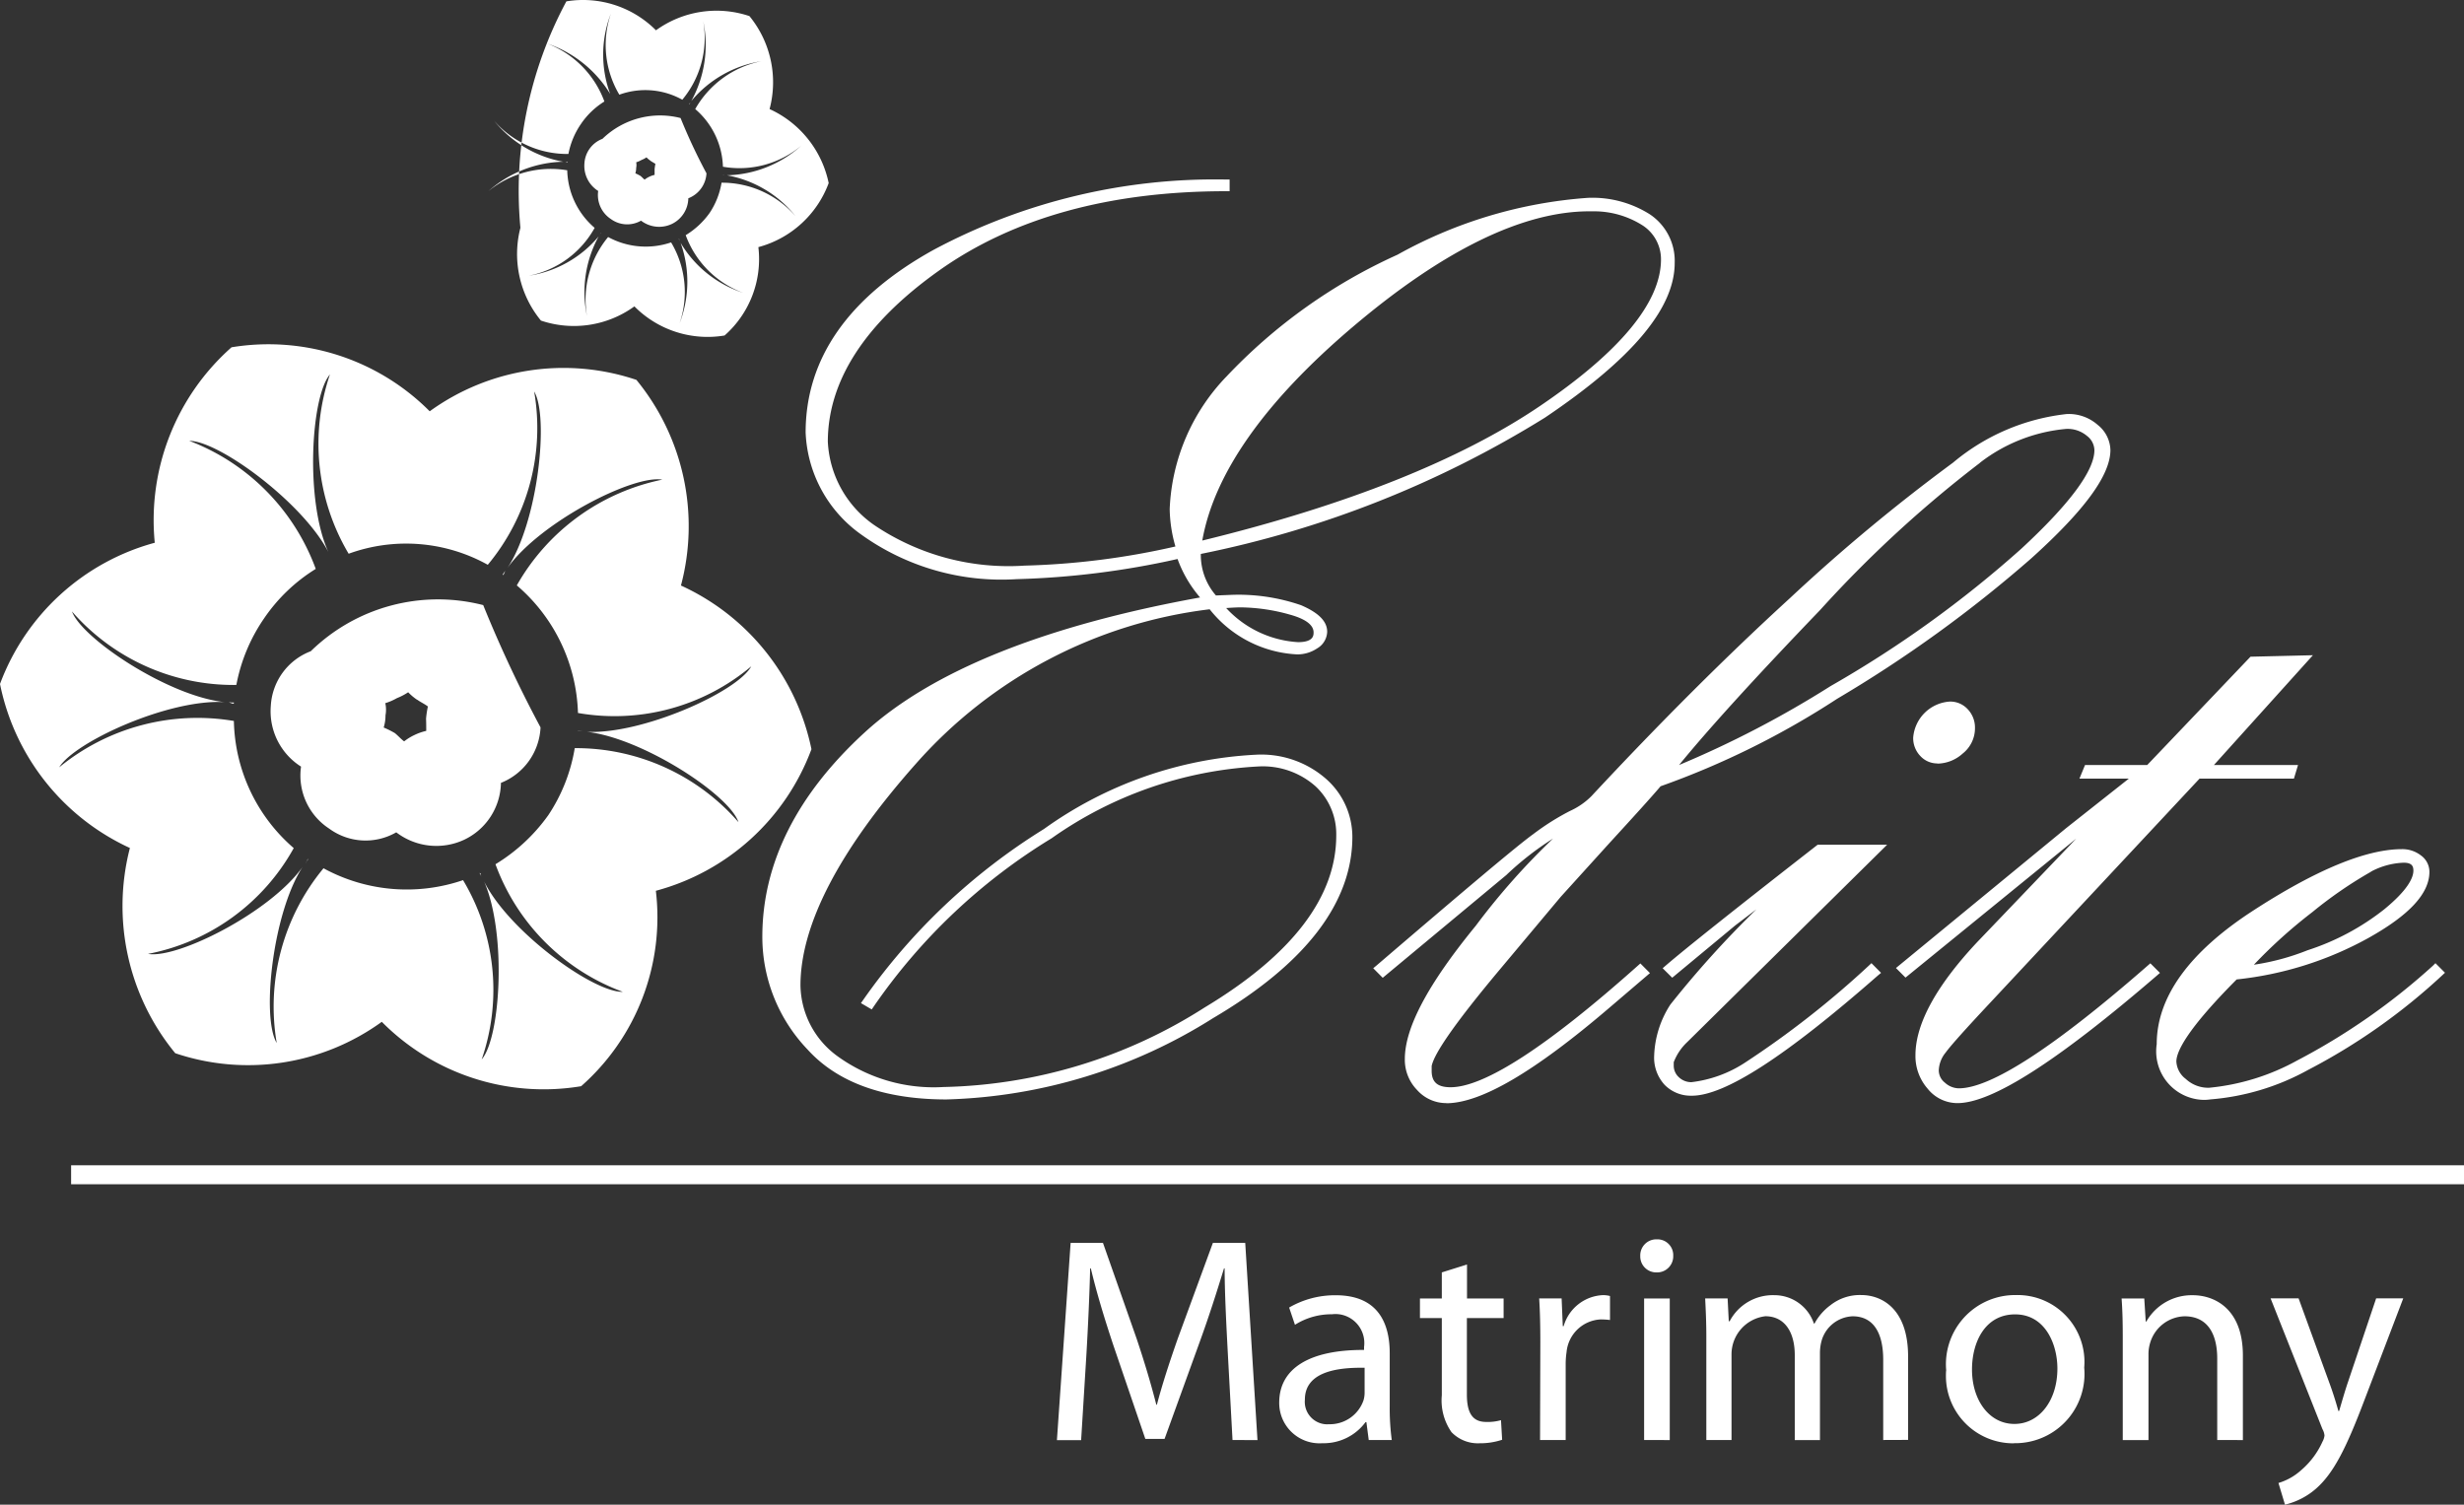 <svg xmlns="http://www.w3.org/2000/svg" width="97.819" height="59.734" viewBox="0 0 97.819 59.734">
  <rect x="0" y="0" width="97.819" height="59.734" fill="#333333" stroke="none"/>
  <defs>
    <style>
      .cls-1, .cls-2 {
        fill: #fff;
      }

      .cls-1 {
        fill-rule: evenodd;
      }
    </style>
  </defs>
  <g id="Group_23189" data-name="Group 23189" transform="translate(-375.222 -421.501)">
    <g id="Path_1" data-name="Path 1">
      <path id="Path_33242" data-name="Path 33242" class="cls-1" d="M408.12,428.77a4.113,4.113,0,0,1-2.791,2.542,4.043,4.043,0,0,1-1.342,3.508,4.09,4.09,0,0,1-3.58-1.156,4.092,4.092,0,0,1-3.71.564,4.159,4.159,0,0,1-.815-3.684,15.889,15.889,0,0,1,1.825-8.989,4.085,4.085,0,0,1,3.557,1.149,4.1,4.1,0,0,1,3.71-.564,4.145,4.145,0,0,1,.8,3.691A4.152,4.152,0,0,1,408.12,428.77Zm-2.675-4.839a4.554,4.554,0,0,0-2.78,1.582,4.624,4.624,0,0,0,.477-3.166,3.836,3.836,0,0,1-.833,3.113,3.019,3.019,0,0,0-2.5-.2,3.866,3.866,0,0,1-.336-3.218,4.5,4.5,0,0,0-.027,3.188,4.693,4.693,0,0,0-2.5-2,3.9,3.9,0,0,1,2.27,2.3,3.075,3.075,0,0,0-.928.889,3.125,3.125,0,0,0-.5,1.194,3.845,3.845,0,0,1-2.951-1.319,4.584,4.584,0,0,0,2.746,1.628,4.632,4.632,0,0,0-2.975,1.17,3.919,3.919,0,0,1,3.133-.831,3.1,3.1,0,0,0,1.088,2.286,3.815,3.815,0,0,1-2.615,1.9,4.5,4.5,0,0,0,2.773-1.559,4.608,4.608,0,0,0-.463,3.159,3.894,3.894,0,0,1,.84-3.136,3.119,3.119,0,0,0,2.5.213,3.833,3.833,0,0,1,.335,3.218,4.589,4.589,0,0,0,.043-3.2,4.5,4.5,0,0,0,2.487,1.985,3.852,3.852,0,0,1-2.285-2.29,3.215,3.215,0,0,0,.95-.883,3.069,3.069,0,0,0,.473-1.2,3.868,3.868,0,0,1,2.936,1.327,4.51,4.51,0,0,0-2.723-1.621,4.575,4.575,0,0,0,2.953-1.177,3.815,3.815,0,0,1-3.111.837,3.138,3.138,0,0,0-1.1-2.289A3.9,3.9,0,0,1,405.445,423.931Zm-1.535,4.508c.036,0,.058.007.094.006A.3.3,0,0,1,403.91,428.439Zm-1.362.933a1.155,1.155,0,0,1-.658,1.022,1.183,1.183,0,0,1-1.22-.133,1.1,1.1,0,0,1-1.2-.067,1.137,1.137,0,0,1-.5-1.112,1.176,1.176,0,0,1-.547-1.09,1.113,1.113,0,0,1,.717-.98,3.284,3.284,0,0,1,3.1-.825,22.534,22.534,0,0,0,1.029,2.195,1.127,1.127,0,0,1-.717.989Zm-1.5-1.489a.907.907,0,0,1-.161-.135,1.031,1.031,0,0,1-.2.105,1,1,0,0,1-.209.091.538.538,0,0,1,0,.219.735.735,0,0,1-.033.219,1.872,1.872,0,0,1,.2.1c.058.043.11.108.169.15a.944.944,0,0,1,.179-.112.955.955,0,0,1,.216-.076v-.219a1.629,1.629,0,0,1,.033-.219c-.066-.042-.139-.081-.2-.124Zm1.536-2.252c.022-.03.028-.051.057-.066-.029.015-.029.052-.049.081Zm-3.49,5.109a.311.311,0,0,0-.05.081c.007-.022.028-.052.035-.074Zm3.093.255a.118.118,0,0,0,.023.079l-.045-.086a.014.014,0,0,0,.018.005Zm-4.429-3.042a.245.245,0,0,1-.088-.028.376.376,0,0,0,.1.006c-.019.006-.019.006-.011.021Z"/>
    </g>
    <g id="Path_2" data-name="Path 2">
      <path id="Path_33243" data-name="Path 33243" class="cls-1" d="M407.436,451.244a9.1,9.1,0,0,1-6.177,5.621,8.936,8.936,0,0,1-2.966,7.758,9.046,9.046,0,0,1-7.914-2.556,9.051,9.051,0,0,1-8.2,1.246,9.2,9.2,0,0,1-1.8-8.147,9.16,9.16,0,0,1-5.157-6.512,9.1,9.1,0,0,1,6.144-5.606,9.16,9.16,0,0,1,3.048-7.76,9.029,9.029,0,0,1,7.867,2.541,9.061,9.061,0,0,1,8.206-1.247,9.161,9.161,0,0,1,1.768,8.164A9.178,9.178,0,0,1,407.436,451.244Zm-5.916-10.7c-1.156-.207-4.862,1.69-6.148,3.5,1.22-1.855,1.649-6.014,1.056-7a8.491,8.491,0,0,1-1.841,6.879,6.667,6.667,0,0,0-5.524-.439,8.55,8.55,0,0,1-.743-7.117c-.756.883-.991,5.021-.061,7.05-1.027-1.978-4.353-4.418-5.523-4.415a8.608,8.608,0,0,1,5.021,5.084,6.812,6.812,0,0,0-2.052,1.966,6.9,6.9,0,0,0-1.1,2.641,8.51,8.51,0,0,1-6.526-2.917c.4,1.086,3.857,3.38,6.073,3.6-2.216-.141-5.97,1.579-6.58,2.587a8.661,8.661,0,0,1,6.935-1.84,6.842,6.842,0,0,0,2.376,5.047,8.439,8.439,0,0,1-5.784,4.2c1.157.206,4.846-1.641,6.133-3.449-1.189,1.839-1.635,5.966-1.025,6.985a8.612,8.612,0,0,1,1.858-6.935,6.9,6.9,0,0,0,5.54.471,8.472,8.472,0,0,1,.74,7.117c.757-.881.993-5.021.094-7.066.995,2,4.354,4.418,5.506,4.383a8.518,8.518,0,0,1-5.053-5.065,7.1,7.1,0,0,0,2.1-1.952,6.8,6.8,0,0,0,1.047-2.657,8.555,8.555,0,0,1,6.5,2.938c-.371-1.1-3.838-3.349-6.023-3.586,2.2.108,5.971-1.58,6.531-2.6a8.437,8.437,0,0,1-6.88,1.852,6.933,6.933,0,0,0-2.428-5.065,8.615,8.615,0,0,1,5.785-4.2Zm-3.4,9.97c.081,0,.129.015.208.013a.684.684,0,0,1-.2-.015Zm-3.011,2.062a2.55,2.55,0,0,1-1.456,2.261,2.619,2.619,0,0,1-2.7-.293,2.442,2.442,0,0,1-2.665-.149,2.514,2.514,0,0,1-1.115-2.46,2.6,2.6,0,0,1-1.2-2.412,2.463,2.463,0,0,1,1.585-2.168,7.229,7.229,0,0,1,6.847-1.832,50.453,50.453,0,0,0,2.276,4.855,2.493,2.493,0,0,1-1.566,2.2Zm-3.326-3.293a2.134,2.134,0,0,1-.357-.3,2.281,2.281,0,0,1-.446.233,2.226,2.226,0,0,1-.462.2,1.209,1.209,0,0,1,.008.483,1.586,1.586,0,0,1-.072.484,3.967,3.967,0,0,1,.438.218c.129.1.244.238.374.332a2.105,2.105,0,0,1,.4-.248,2.18,2.18,0,0,1,.477-.168c0-.162,0-.323-.007-.484a3.785,3.785,0,0,1,.073-.485c-.129-.1-.291-.172-.421-.267Zm3.4-4.981c.048-.065.063-.113.127-.146-.064.034-.063.114-.109.179Zm-7.719,11.3a.75.75,0,0,0-.11.179c.015-.049.062-.115.077-.163Zm6.84.563c-.016.048.018.113.051.176l-.1-.191a.036.036,0,0,0,.049.013l0,0Zm-9.8-6.726a.532.532,0,0,1-.194-.062.774.774,0,0,0,.209.013c-.025.012-.025.012-.008.045Z"/>
    </g>
    <g id="Union_1" data-name="Union 1">
      <path id="Path_33244" data-name="Path 33244" class="cls-2" d="M465.675,480.375a2.335,2.335,0,0,0,.891-.5,3.228,3.228,0,0,0,.856-1.138.676.676,0,0,0,.081-.244.63.63,0,0,0-.081-.256l-2.06-5.193h1.112l1.21,3.323c.139.372.278.813.37,1.15h.03c.1-.337.22-.767.359-1.173l1.111-3.3h1.076l-1.53,4.008c-.729,1.929-1.226,2.916-1.916,3.532a2.885,2.885,0,0,1-1.25.651ZM455.164,478.8a2.675,2.675,0,0,1-2.69-2.66c0-.08,0-.16.01-.24a2.748,2.748,0,0,1,2.5-2.976c.093-.008.186-.011.28-.01a2.656,2.656,0,0,1,2.7,2.881,2.75,2.75,0,0,1-2.489,2.989,2.541,2.541,0,0,1-.289.011Zm-1.655-2.931c0,1.231.694,2.161,1.678,2.161h.012c.972,0,1.7-.918,1.7-2.2,0-.953-.475-2.149-1.678-2.149S453.509,474.8,453.509,475.867Zm-20.655,2.5a2.2,2.2,0,0,1-.393-1.475v-3.067h-.868v-.778h.868v-1.034l1-.314v1.348h1.453v.778h-1.458v3.032c0,.7.2,1.092.764,1.092a1.9,1.9,0,0,0,.59-.07l.046.778a2.757,2.757,0,0,1-.9.139A1.449,1.449,0,0,1,432.854,478.365Zm-6.848-1.185c0-1.359,1.2-2.1,3.368-2.091v-.116a1.153,1.153,0,0,0-.988-1.3,1.132,1.132,0,0,0-.285,0,2.7,2.7,0,0,0-1.47.418l-.231-.685a3.624,3.624,0,0,1,1.852-.488c1.724,0,2.141,1.173,2.141,2.3v2.1a9.47,9.47,0,0,0,.081,1.347h-.914l-.093-.709h-.035a2.067,2.067,0,0,1-1.713.836,1.6,1.6,0,0,1-1.709-1.483C426.007,477.266,426.005,477.223,426.006,477.18Zm1.019-.116a.893.893,0,0,0,.806.974.853.853,0,0,0,.143,0,1.414,1.414,0,0,0,1.376-.942,1.051,1.051,0,0,0,.046-.325V475.8h-.164C428.165,475.8,427.025,476.025,427.025,477.064Zm36.219,1.6v-3.238c0-.906-.336-1.673-1.3-1.673a1.47,1.47,0,0,0-1.36,1.045,1.536,1.536,0,0,0-.069.476v3.393h-1.021v-4.1c0-.592-.012-1.057-.046-1.522h.9l.058.918h.023a2.072,2.072,0,0,1,1.855-1.046c.775,0,1.979.465,1.979,2.393v3.357Zm-13.26,0v-3.18c0-1.092-.4-1.731-1.215-1.731a1.338,1.338,0,0,0-1.215.918,1.813,1.813,0,0,0-.081.511v3.485h-1V475.3c0-.906-.393-1.545-1.169-1.545a1.523,1.523,0,0,0-1.342,1.522v3.392h-1v-4.1c0-.592-.023-1.057-.046-1.522h.891l.046.906h.035a1.936,1.936,0,0,1,1.771-1.034,1.654,1.654,0,0,1,1.574,1.127h.023a2.208,2.208,0,0,1,.637-.732,1.879,1.879,0,0,1,1.227-.4c.752,0,1.852.488,1.852,2.439v3.311Zm-9.492,0v-5.619h1.018v5.622Zm-4.131,0,.011-3.866c0-.662-.012-1.231-.046-1.754h.891l.046,1.1h.035a1.7,1.7,0,0,1,1.562-1.231,1.087,1.087,0,0,1,.278.035v.952a3.3,3.3,0,0,0-.359-.023,1.43,1.43,0,0,0-1.366,1.3,3.2,3.2,0,0,0-.035.488v3Zm-12.209,0-.186-3.436c-.058-1.092-.127-2.416-.127-3.38h-.024c-.278.906-.59,1.893-.984,2.974l-1.377,3.8h-.763l-1.273-3.728c-.37-1.115-.671-2.114-.891-3.043H418.5c-.023.976-.081,2.277-.151,3.462l-.207,3.356h-.961l.544-7.83h1.284l1.331,3.787c.324.964.579,1.824.787,2.637h.023c.208-.79.486-1.649.833-2.637l1.39-3.787h1.284l.486,7.83Zm16.825-6.653a.634.634,0,0,1-.638-.63c0-.011,0-.021,0-.032a.637.637,0,0,1,.622-.651H441a.627.627,0,0,1,.648.605v.046a.64.64,0,0,1-.618.662.292.292,0,0,1-.042,0Z"/>
    </g>
    <g id="Union_2" data-name="Union 2">
      <path id="Path_33245" data-name="Path 33245" class="cls-2" d="M451.86,464.623a1.821,1.821,0,0,1-.448-1.227q0-1.821,2.419-4.4l4.935-5.151-.1-.071-7.79,6.341-.169-.17,6.631-5.45,2.821-2.228H458l.1-.243h2.433l4.1-4.3,2.071-.049-3.921,4.349h3.471l-.073.243h-3.7l-8.337,8.924q-1.5,1.6-1.8,2.012a1.337,1.337,0,0,0-.3.776.778.778,0,0,0,.3.62.975.975,0,0,0,.641.255q1.984,0,7.6-4.908l.17.17q-5.835,5.029-7.818,5.029A1.369,1.369,0,0,1,451.86,464.623Zm-20.27.051a1.582,1.582,0,0,1-.448-1.13q0-1.8,2.784-5.2a27.505,27.505,0,0,1,3.582-3.936l-.024-.146a12.16,12.16,0,0,0-2.566,1.871l-4.793,3.985-.169-.17q5.325-4.567,6.233-5.224a9.714,9.714,0,0,1,1.428-.9,3.072,3.072,0,0,0,.884-.608q4.113-4.422,7.891-7.872a71.951,71.951,0,0,1,6.448-5.357,8.349,8.349,0,0,1,4.466-1.907,1.6,1.6,0,0,1,1.1.4,1.177,1.177,0,0,1,.448.887q0,1.41-3.1,4.191a51.143,51.143,0,0,1-7.673,5.552,32.849,32.849,0,0,1-7.02,3.474q-.558.657-2.057,2.284l-1.936,2.138-2.445,2.916q-2.542,3.037-2.711,3.863V464q0,.8.9.8,2.08,0,7.528-4.859l.169.17-1.477,1.263q-4.4,3.768-6.392,3.767A1.4,1.4,0,0,1,431.59,464.674Zm22.123-24.9a47.429,47.429,0,0,0-6.342,5.843q-4.272,4.446-5.967,6.609a40.475,40.475,0,0,0,6.572-3.365,44.356,44.356,0,0,0,7.588-5.467q2.952-2.733,2.953-4.021a.892.892,0,0,0-.363-.692,1.386,1.386,0,0,0-.92-.3,6.7,6.7,0,0,0-3.52,1.387Zm7.274,23.191q0-2.745,3.74-5.175t5.845-2.43a1.048,1.048,0,0,1,.666.219.66.66,0,0,1,.278.534q0,1.191-2.354,2.5a13.659,13.659,0,0,1-5.217,1.628q-2.475,2.478-2.475,3.4a1.075,1.075,0,0,0,.436.814,1.5,1.5,0,0,0,1.017.377,9.158,9.158,0,0,0,3.57-1.105,25.841,25.841,0,0,0,5.41-3.778l.17.17a23.954,23.954,0,0,1-5.29,3.73A9.5,9.5,0,0,1,462.967,465a1.777,1.777,0,0,1-1.987-1.54,1.737,1.737,0,0,1,.008-.5Zm8.261-6.971a16.837,16.837,0,0,0-2.317,1.6A19.793,19.793,0,0,0,464.31,460a9.558,9.558,0,0,0,2.572-.635,9.891,9.891,0,0,0,3.07-1.637q1.224-1,1.225-1.661,0-.463-.534-.464a3.108,3.108,0,0,0-1.394.384Zm-61.853,7.074a6.338,6.338,0,0,1-1.755-4.385q0-4.325,4.03-8.009t13.494-5.357a4.724,4.724,0,0,1-1.089-1.8,32.9,32.9,0,0,1-6.487.826,9.387,9.387,0,0,1-6.087-1.749,5.039,5.039,0,0,1-2.142-3.931q0-4.348,5.01-7.119a23.423,23.423,0,0,1,11.522-2.77v.17q-7,0-11.473,3.178t-4.478,6.913a4.416,4.416,0,0,0,2.033,3.518,9.642,9.642,0,0,0,5.93,1.552,30.289,30.289,0,0,0,6.172-.8,5.5,5.5,0,0,1-.266-1.6,7.9,7.9,0,0,1,2.215-5.155,21.415,21.415,0,0,1,6.741-4.8,17.878,17.878,0,0,1,7.5-2.244,4.113,4.113,0,0,1,2.375.629,2.054,2.054,0,0,1,.92,1.8q0,2.6-5.089,6.026a41.191,41.191,0,0,1-13.718,5.413,2.574,2.574,0,0,0,.678,1.919l.6-.024a7.464,7.464,0,0,1,2.792.4q.938.4.939.911a.636.636,0,0,1-.327.534,1.258,1.258,0,0,1-.714.219,4.578,4.578,0,0,1-3.413-1.8,18.7,18.7,0,0,0-11.848,6.2q-4.611,5.2-4.611,8.892a3.671,3.671,0,0,0,1.549,2.94,6.682,6.682,0,0,0,4.284,1.239,20.155,20.155,0,0,0,10.444-3.183q5.289-3.183,5.289-6.949a2.735,2.735,0,0,0-.871-2.065,3.313,3.313,0,0,0-2.372-.826,15.813,15.813,0,0,0-8.29,2.879,23.512,23.512,0,0,0-7.1,6.718l-.169-.1a24.5,24.5,0,0,1,7.127-6.738,15.7,15.7,0,0,1,8.339-2.928,3.754,3.754,0,0,1,2.7.935,2.923,2.923,0,0,1,.98,2.174q0,3.864-5.458,7.07A20.742,20.742,0,0,1,412.8,465Q409.15,465,407.395,463.068ZM423.6,445.514a4.359,4.359,0,0,0,3.147,1.628q.774,0,.775-.535,0-.558-1.053-.85a7.522,7.522,0,0,0-2-.292Q424.181,445.467,423.6,445.514Zm5.233-11.14q-5.453,4.626-6.055,8.789,8.823-2.13,13.682-5.424t4.858-5.935a1.741,1.741,0,0,0-.822-1.489,3.761,3.761,0,0,0-2.176-.569Q434.283,429.746,428.833,434.374Zm12.578,30.091a1.436,1.436,0,0,1-.375-1.045,3.828,3.828,0,0,1,.618-1.956,39.566,39.566,0,0,1,4.643-4.92l-.05-.122-2.231,1.7-2.4,1.992-.17-.17q1.186-1.02,5.986-4.762h2.346l-7.678,7.58a2.293,2.293,0,0,0-.581.875v.17a.764.764,0,0,0,.242.559.82.82,0,0,0,.605.243,5.044,5.044,0,0,0,2.191-.79,36.977,36.977,0,0,0,4.95-3.875l.169.17q-5.4,4.738-7.286,4.738A1.3,1.3,0,0,1,441.411,464.465Zm10.152-13.059a.868.868,0,0,1-.24-.619,1.415,1.415,0,0,1,1.317-1.288.77.77,0,0,1,.6.267.918.918,0,0,1,.239.632,1.133,1.133,0,0,1-.431.9,1.391,1.391,0,0,1-.91.364A.756.756,0,0,1,451.563,451.406Z"/>
      <path id="Path_33246" data-name="Path 33246" class="cls-2" d="M432.636,465.294a1.547,1.547,0,0,1-1.155-.519,1.717,1.717,0,0,1-.488-1.233c0-1.245.922-2.977,2.818-5.291a27.6,27.6,0,0,1,3.066-3.459,11.99,11.99,0,0,0-1.856,1.448l-4.906,4.079-.377-.38.121-.1c3.6-3.084,5.637-4.8,6.243-5.232a9.84,9.84,0,0,1,1.448-.912,2.881,2.881,0,0,0,.846-.582c2.727-2.93,5.384-5.581,7.895-7.875a72.114,72.114,0,0,1,6.461-5.367,8.447,8.447,0,0,1,4.537-1.935h.052a1.735,1.735,0,0,1,1.163.437,1.315,1.315,0,0,1,.5.993c0,1-1.03,2.4-3.148,4.307a51.5,51.5,0,0,1-7.7,5.569,33,33,0,0,1-7.009,3.473c-.379.445-1.063,1.2-2.034,2.258l-1.935,2.136-2.441,2.913c-1.672,2-2.573,3.273-2.679,3.8l0,.19c0,.451.231.652.751.652,1.342,0,3.841-1.622,7.429-4.821l.105-.094.381.383-1.6,1.367c-2.991,2.559-5.113,3.8-6.489,3.8Zm4.96-11.262.072.432-.061.055a27.365,27.365,0,0,0-3.562,3.915c-1.829,2.233-2.755,3.951-2.755,5.11a1.425,1.425,0,0,0,.406,1.026l0,.005a1.247,1.247,0,0,0,.936.422h0a2.849,2.849,0,0,0,.781-.124,2.575,2.575,0,0,1-.609.08c-.867,0-1.048-.516-1.048-.949v-.219c.121-.61,1.018-1.895,2.745-3.959l2.444-2.916,1.941-2.141c.991-1.077,1.682-1.843,2.053-2.281l.027-.031.037-.013.046-.016.229-.293c1.133-1.446,3.145-3.673,5.978-6.62a47.764,47.764,0,0,1,6.312-5.823v0l.046-.036a6.863,6.863,0,0,1,.983-.639,8.218,8.218,0,0,0-1.67,1.089,72.079,72.079,0,0,0-6.443,5.352c-2.507,2.29-5.158,4.936-7.884,7.864a3.19,3.19,0,0,1-.93.643,9.472,9.472,0,0,0-1.23.756q.468-.314.963-.583Zm-2.712,1.93q-.5.411-1.153.965l1.092-.908C434.843,456,434.863,455.98,434.884,455.962Zm18.967-16.111-.048.042a47.314,47.314,0,0,0-6.322,5.824c-2.551,2.654-4.432,4.721-5.6,6.154a40.4,40.4,0,0,0,6.018-3.135,44.445,44.445,0,0,0,7.569-5.452c1.926-1.783,2.9-3.1,2.9-3.911a.733.733,0,0,0-.3-.571,1.188,1.188,0,0,0-.826-.273A6.536,6.536,0,0,0,453.851,439.851Zm3.435-1.62a1.536,1.536,0,0,1,.96.334,1.028,1.028,0,0,1,.419.8,3.34,3.34,0,0,1-.838,1.837,3.341,3.341,0,0,0,.878-1.839,1.017,1.017,0,0,0-.392-.769,1.465,1.465,0,0,0-1-.369l-.028,0Zm-4.353,27.063a1.516,1.516,0,0,1-1.188-.576,1.965,1.965,0,0,1-.481-1.324c0-1.247.827-2.761,2.459-4.5l3.924-4.1-6.778,5.517-.379-.38,6.757-5.554,2.488-1.965h-1.961l.222-.54h2.469l4.1-4.3,2.478-.059-3.929,4.358h3.338l-.163.54h-3.746l-8.293,8.877c-.988,1.055-1.591,1.727-1.788,2a1.188,1.188,0,0,0-.272.7.622.622,0,0,0,.244.495.838.838,0,0,0,.551.224c1.278,0,3.8-1.639,7.5-4.872l.105-.091.381.381-.121.105C456.894,463.637,454.3,465.294,452.933,465.294Zm5.767-11.683.289.216-5.051,5.272c-1.577,1.68-2.377,3.127-2.377,4.3a1.669,1.669,0,0,0,.411,1.129l0,.006a1.216,1.216,0,0,0,.889.464,1.138,1.138,0,0,1-.625-.285.92.92,0,0,1-.348-.731,1.475,1.475,0,0,1,.333-.87c.2-.274.809-.956,1.806-2.019l8.381-8.971h.081l3.866-4.287-1.665.04-4.1,4.3h-.07Zm4.036,11.555a1.925,1.925,0,0,1-1.9-1.685,1.939,1.939,0,0,1,.006-.527c0-1.87,1.286-3.649,3.808-5.289,2.505-1.628,4.5-2.453,5.925-2.453a1.2,1.2,0,0,1,.757.25.8.8,0,0,1,.336.65c0,.862-.8,1.721-2.43,2.631a13.76,13.76,0,0,1-5.222,1.641c-1.977,1.986-2.394,2.868-2.394,3.258a.927.927,0,0,0,.376.694,1.3,1.3,0,0,0,.927.348,8.99,8.99,0,0,0,3.5-1.086,25.719,25.719,0,0,0,5.382-3.759l.1-.1.379.379-.112.105a24.133,24.133,0,0,1-5.322,3.753,9.585,9.585,0,0,1-3.873,1.17A1.98,1.98,0,0,1,462.736,465.166Zm-1.709-2.2.107.017a1.59,1.59,0,0,0-.007.462,1.614,1.614,0,0,0,.618,1.083c.032.026.067.05.1.073l-.039-.034a1.214,1.214,0,0,1-.486-.918c0-.668.824-1.814,2.518-3.511l.038-.038.053-.005.105-.012.165-.181a19.931,19.931,0,0,1,2.641-2.424,17.03,17.03,0,0,1,2.272-1.577v-.007l.064-.035a3.262,3.262,0,0,1,.728-.293,14.485,14.485,0,0,0-5.1,2.35c-2.438,1.583-3.673,3.282-3.673,5.05Zm8.339-6.871-.044.029a16.744,16.744,0,0,0-2.3,1.586A19.852,19.852,0,0,0,464.7,459.8a9.44,9.44,0,0,0,2.13-.574,9.736,9.736,0,0,0,3.034-1.617c.965-.788,1.168-1.274,1.168-1.544,0-.164-.047-.315-.385-.315A2.973,2.973,0,0,0,469.366,456.094Zm1.932-.235a.821.821,0,0,1,.027.209c0,.493-.418,1.074-1.279,1.777-.179.14-.361.274-.548.4,1.24-.753,1.869-1.47,1.869-2.133A.512.512,0,0,0,471.3,455.859Zm-58.489,9.289c-2.473,0-4.33-.666-5.523-1.978a6.469,6.469,0,0,1-1.8-4.486c0-2.913,1.372-5.646,4.078-8.12,2.658-2.428,7.132-4.227,13.3-5.345a4.9,4.9,0,0,1-.894-1.527,33.127,33.127,0,0,1-6.387.8,9.549,9.549,0,0,1-6.178-1.776,5.221,5.221,0,0,1-2.2-4.046c0-2.95,1.712-5.389,5.087-7.255a23.685,23.685,0,0,1,11.6-2.788l.145,0v.464h-.148c-4.614,0-8.445,1.059-11.387,3.15-2.927,2.079-4.412,4.364-4.416,6.792a4.277,4.277,0,0,0,1.965,3.394,9.531,9.531,0,0,0,5.84,1.528,30.253,30.253,0,0,0,5.994-.76,5.641,5.641,0,0,1-.227-1.489,8.052,8.052,0,0,1,2.257-5.262,21.473,21.473,0,0,1,6.786-4.832,18.146,18.146,0,0,1,7.551-2.257,4.261,4.261,0,0,1,2.465.652,2.218,2.218,0,0,1,.989,1.932c0,1.8-1.686,3.808-5.154,6.143a41.348,41.348,0,0,1-13.658,5.409,2.448,2.448,0,0,0,.6,1.649l.53-.021a7.624,7.624,0,0,1,2.848.407c.7.3,1.037.642,1.038,1.052a.793.793,0,0,1-.4.664,1.411,1.411,0,0,1-.787.237,4.715,4.715,0,0,1-3.478-1.791,18.532,18.532,0,0,0-11.671,6.142c-3.035,3.423-4.574,6.381-4.574,8.793a3.537,3.537,0,0,0,1.486,2.819,6.518,6.518,0,0,0,4.19,1.212,20.01,20.01,0,0,0,10.373-3.16c3.466-2.086,5.221-4.381,5.221-6.824a2.588,2.588,0,0,0-.824-1.956,3.151,3.151,0,0,0-2.263-.786,15.643,15.643,0,0,0-8.212,2.851,23.225,23.225,0,0,0-7.064,6.681l-.078.114-.428-.251.093-.132a24.478,24.478,0,0,1,7.171-6.779,15.8,15.8,0,0,1,8.409-2.95,3.9,3.9,0,0,1,2.806.972,3.073,3.073,0,0,1,1.03,2.286c0,2.619-1.861,5.041-5.531,7.2A20.885,20.885,0,0,1,412.809,465.148Zm6.523-18.86c-4.283,1.1-7.49,2.6-9.561,4.495-2.643,2.416-3.983,5.074-3.983,7.9a6.171,6.171,0,0,0,1.714,4.282l0,0a4.68,4.68,0,0,0,.516.489,3.84,3.84,0,0,1-1.321-2.831c0-2.489,1.565-5.514,4.649-8.992A18.814,18.814,0,0,1,419.332,446.288Zm9.112,7.5a2.9,2.9,0,0,1,.119.892,6.559,6.559,0,0,1-2.114,4.579,6.394,6.394,0,0,0,2.161-4.533A2.772,2.772,0,0,0,428.444,453.784ZM423.9,445.64a4.221,4.221,0,0,0,2.853,1.354c.617,0,.617-.271.617-.387,0-.295-.317-.534-.944-.707a7.424,7.424,0,0,0-1.962-.287C424.333,445.614,424.144,445.623,423.9,445.64Zm-1.7-2.211.014.042a4.606,4.606,0,0,0,.668,1.286,2.74,2.74,0,0,1-.28-1.393v-.007l-.006,0,.032-.217c.4-2.8,2.46-5.788,6.106-8.881a20.972,20.972,0,0,1,7.019-4.245,17.85,17.85,0,0,0-4.919,1.864,21.192,21.192,0,0,0-6.706,4.772,7.751,7.751,0,0,0-2.174,5.06,5.383,5.383,0,0,0,.26,1.548l.049.153Zm-7.4-12.854a23.131,23.131,0,0,0-2.364,1.1c-3.272,1.808-4.932,4.16-4.932,6.988a4.923,4.923,0,0,0,2.079,3.811,9.238,9.238,0,0,0,2.461,1.258,9.676,9.676,0,0,1-2.155-1.054,4.574,4.574,0,0,1-2.1-3.636c0-2.536,1.531-4.9,4.541-7.041A15.357,15.357,0,0,1,414.8,430.575Zm23.7-.685c-.059,0-.118,0-.178,0-2.648,0-5.807,1.544-9.4,4.592h0c-3.493,2.964-5.5,5.816-5.97,8.479,5.735-1.4,10.249-3.2,13.418-5.35s4.793-4.111,4.792-5.811a1.6,1.6,0,0,0-.751-1.364A3.589,3.589,0,0,0,438.5,429.89ZM442.333,465a1.448,1.448,0,0,1-1.028-.433l0,0a1.592,1.592,0,0,1-.414-1.153,3.975,3.975,0,0,1,.641-2.029,39.7,39.7,0,0,1,3.42-3.785l-.844.642-2.5,2.074-.38-.377.122-.105c.8-.688,2.817-2.292,5.992-4.767l.04-.031h2.758l-7.935,7.834a2.153,2.153,0,0,0-.537.8v.143a.618.618,0,0,0,.2.45.715.715,0,0,0,.5.2,4.931,4.931,0,0,0,2.114-.766,36.966,36.966,0,0,0,4.929-3.859l.106-.1.382.385-.12.1C446.111,463.439,443.7,465,442.39,465Zm-.814-.64a1.063,1.063,0,0,0,.176.147l-.04-.038a.916.916,0,0,1-.285-.663l.009-.222a2.479,2.479,0,0,1,.619-.932l7.418-7.323h-1.934l-1.152.9.144.354-.078.069a39.559,39.559,0,0,0-4.626,4.9,3.665,3.665,0,0,0-.585,1.868A1.29,1.29,0,0,0,441.519,464.362Zm10.614-12.551a.912.912,0,0,1-.68-.3,1.023,1.023,0,0,1-.279-.723,1.557,1.557,0,0,1,1.456-1.433.941.941,0,0,1,.723.319,1.054,1.054,0,0,1,.274.731,1.281,1.281,0,0,1-.487,1.013,1.524,1.524,0,0,1-1,.4Zm.523-2.164h-.013a1.26,1.26,0,0,0-1.173,1.153.724.724,0,0,0,.2.5l0,0a.614.614,0,0,0,.457.206h.006a1.232,1.232,0,0,0,.81-.326.994.994,0,0,0,.383-.788.764.764,0,0,0-.2-.533A.625.625,0,0,0,452.656,449.647Z"/>
    </g>
    <g id="Rectangle_1" data-name="Rectangle 1">
      <rect id="Rectangle_5575" data-name="Rectangle 5575" class="cls-2" width="94.996" height="0.753" transform="translate(378.045 467.762)"/>
    </g>
  </g>
</svg>
